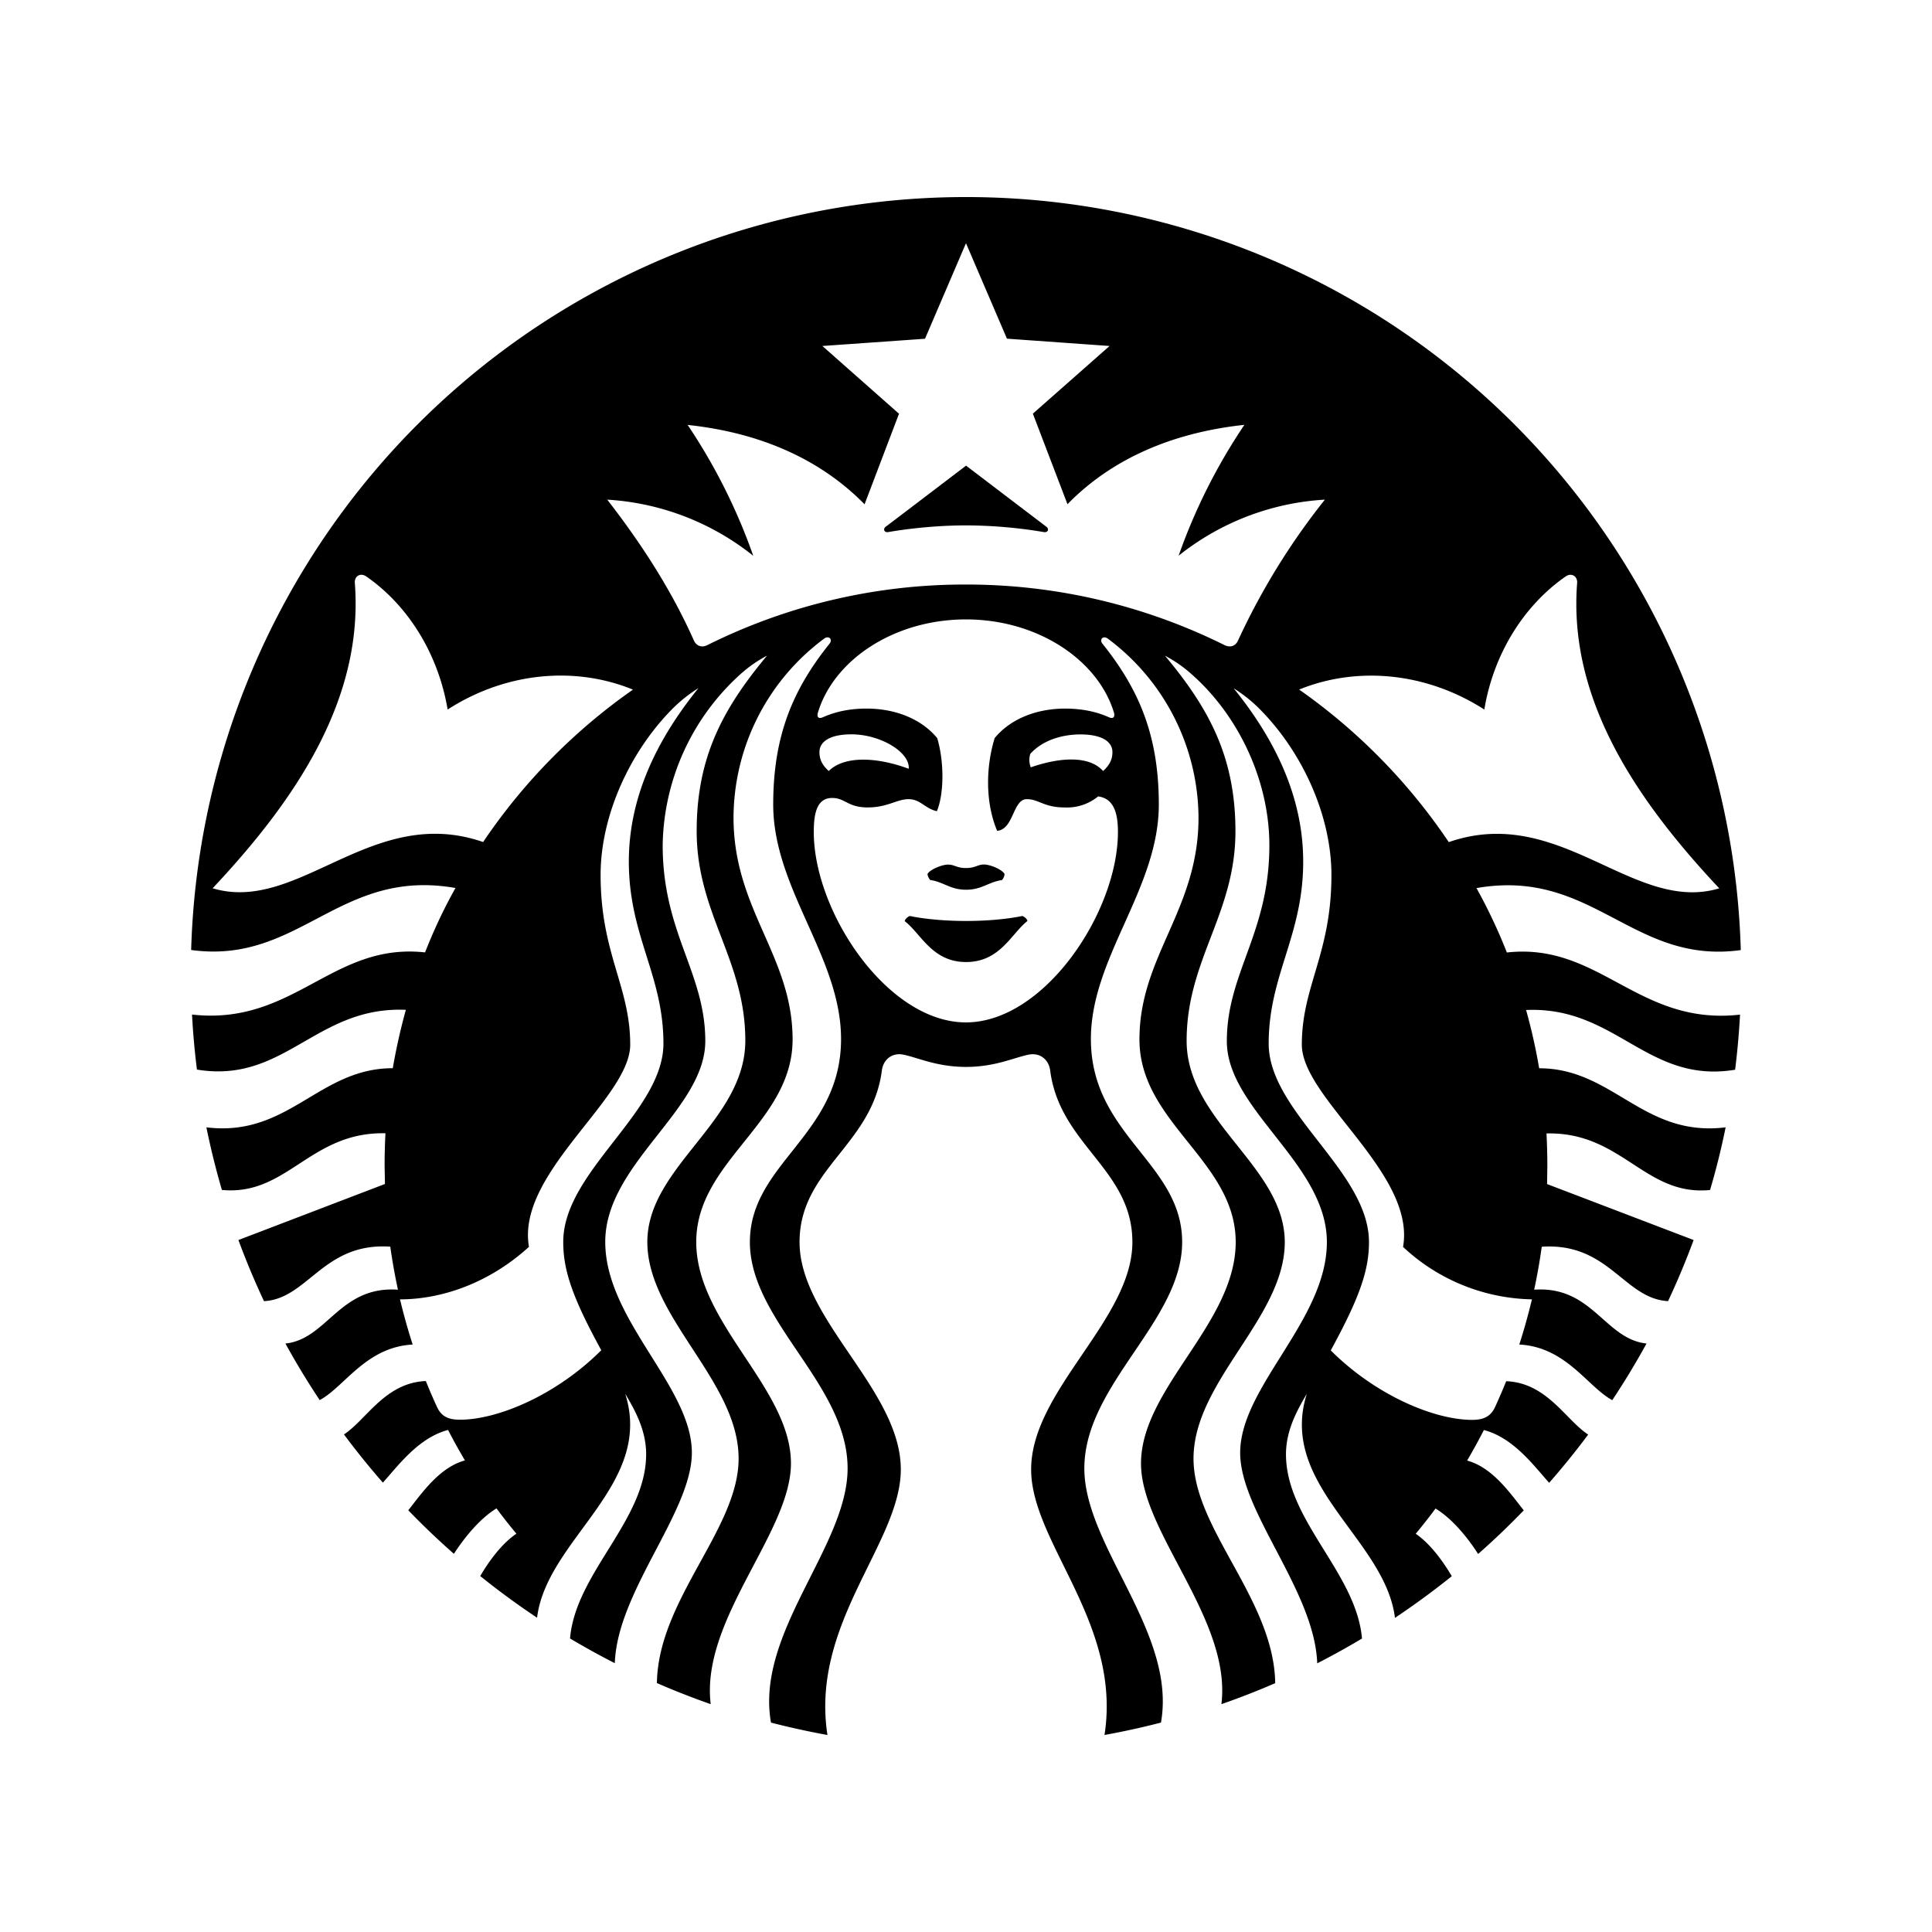 <svg xmlns="http://www.w3.org/2000/svg" width="192" height="192" viewBox="0 0 192 192"><path d="M103.75 52.88a47.16 47.16 0 0 0-7.743-.667c-3.816 0-7.075.547-7.743.667-.385.068-.539-.308-.248-.53.274-.197 7.991-6.075 7.991-6.075l7.982 6.075c.3.222.154.598-.24.53M90.42 91.029s-.41.145-.512.513c1.617 1.232 2.72 4.064 6.1 4.064 3.38 0 4.491-2.823 6.1-4.08-.103-.36-.514-.497-.514-.497s-2.113.496-5.586.496c-3.474 0-5.587-.496-5.587-.496m5.587-4.765c-.941 0-1.147-.343-1.788-.343-.6 0-1.789.48-2.045.933a1.027 1.027 0 0 0 .274.599c1.36.205 1.976.967 3.559.967 1.582 0 2.198-.762 3.567-.959a1.027 1.027 0 0 0 .257-.607c-.257-.453-1.429-.941-2.045-.941-.641 0-.847.35-1.78.35m76.915 14.57a77 77 0 0 1-.488 5.476c-8.727 1.438-11.841-6.33-20.773-5.937q.796 2.84 1.3 5.792c7.367 0 10.335 6.887 18.531 5.869q-.641 3.165-1.548 6.228c-6.485.642-8.761-5.8-16.256-5.62q.085 1.59.085 3.233l-.025 1.797 14.562 5.561a77 77 0 0 1-2.541 6.074c-4.38-.24-5.887-5.852-12.551-5.407a59.889 59.889 0 0 1-.753 4.27c5.783-.411 7.024 4.919 11.165 5.347a77 77 0 0 1-3.405 5.63c-2.447-1.318-4.578-5.28-9.24-5.528a59.889 59.889 0 0 0 1.257-4.491 19.25 19.25 0 0 1-12.808-5.21c1.284-7.316-10.06-14.75-10.06-20.107 0-5.817 2.942-9.026 2.942-16.854 0-5.817-2.823-12.132-7.084-16.444a14.544 14.544 0 0 0-2.635-2.113c3.91 4.834 6.913 10.575 6.913 17.222 0 7.384-3.43 11.276-3.43 18.095 0 6.802 9.967 12.696 9.967 19.721 0 2.755-.89 5.45-3.799 10.763 4.466 4.466 10.292 6.905 14.048 6.905 1.215 0 1.882-.377 2.31-1.335a59.889 59.889 0 0 0 1.078-2.507c4.038.154 5.903 3.833 8.145 5.304q-1.848 2.482-3.876 4.792c-1.506-1.669-3.525-4.466-6.485-5.245a59.889 59.889 0 0 1-1.668 3.037c2.54.685 4.278 3.251 5.63 4.945a77 77 0 0 1-4.535 4.338c-.984-1.54-2.515-3.474-4.235-4.517a51.333 51.333 0 0 1-1.968 2.506c1.455.993 2.738 2.772 3.585 4.218q-2.73 2.19-5.647 4.141c-.967-7.828-11.636-13.184-8.76-22.27-.942 1.609-2.071 3.602-2.071 6.015 0 6.57 6.99 11.78 7.555 18.309a77 77 0 0 1-4.45 2.464c-.256-7.187-7.657-15.032-7.657-20.918 0-6.58 8.616-13.184 8.616-20.944 0-7.769-9.942-13.15-9.942-19.96 0-6.81 4.227-10.737 4.227-19.472 0-6.4-3.038-12.876-7.735-17.008a12.833 12.833 0 0 0-2.635-1.831c4.432 5.304 6.999 10.138 6.999 17.445 0 8.213-4.851 12.765-4.851 20.816 0 8.05 9.753 12.508 9.753 20.02 0 7.495-9.069 13.809-9.069 21.509 0 7.016 7.991 14.005 8.12 22.313a77 77 0 0 1-5.348 2.088c1.027-8.393-7.99-17.06-7.99-23.913 0-7.487 9.41-13.928 9.41-22.005 0-8.077-9.565-11.841-9.565-20.14 0-8.29 5.87-12.876 5.87-22.04a22.33 22.33 0 0 0-8.676-17.538l-.325-.249c-.488-.359-.881.077-.54.505 3.646 4.552 5.596 9.155 5.596 15.973 0 8.376-6.75 15.186-6.75 23.305 0 9.582 9.069 12.32 9.069 20.183 0 7.863-9.72 14.151-9.72 22.493 0 7.734 9.19 16.324 7.615 25.256a77 77 0 0 1-5.612 1.232c1.728-11.122-7.29-19.105-7.29-26.385 0-7.87 10.061-14.895 10.061-22.595 0-7.255-7.22-9.633-8.17-17.06-.128-1.018-.941-1.77-2.07-1.583-1.464.274-3.346 1.232-6.297 1.232s-4.834-.958-6.297-1.232c-1.121-.188-1.934.565-2.062 1.583-.95 7.426-8.18 9.796-8.18 17.06 0 7.7 10.062 14.716 10.062 22.587 0 7.29-9.01 15.272-7.29 26.394a77 77 0 0 1-5.612-1.232c-1.574-8.932 7.614-17.513 7.614-25.265 0-8.342-9.71-14.63-9.71-22.484s9.06-10.609 9.06-20.183c0-8.128-6.742-14.92-6.742-23.305 0-6.819 1.942-11.422 5.596-15.982.342-.428-.06-.855-.548-.496l-.325.248a22.244 22.244 0 0 0-8.667 17.53c0 9.154 5.87 13.75 5.87 22.048 0 8.29-9.575 12.046-9.575 20.131 0 8.076 9.412 14.51 9.412 22.005 0 6.853-9 15.52-7.974 23.921a77 77 0 0 1-5.347-2.096c.12-8.316 8.119-15.314 8.119-22.313 0-7.7-9.07-14.023-9.07-21.517 0-7.495 9.737-11.978 9.737-20.02s-4.834-12.602-4.834-20.816c0-7.315 2.567-12.123 6.99-17.436a12.833 12.833 0 0 0-2.627 1.83 23.357 23.357 0 0 0-7.742 17c0 8.745 4.235 12.663 4.235 19.473 0 6.819-9.942 12.192-9.942 19.96 0 7.768 8.607 14.373 8.607 20.944 0 5.895-7.41 13.749-7.657 20.918a77 77 0 0 1-4.45-2.456c.557-6.527 7.564-11.738 7.564-18.309 0-2.412-1.13-4.414-2.079-6.006 2.875 9.07-7.803 14.433-8.76 22.253a77 77 0 0 1-5.648-4.14c.839-1.438 2.13-3.226 3.594-4.21a51.333 51.333 0 0 1-1.977-2.515c-1.72 1.052-3.25 2.994-4.235 4.517a77 77 0 0 1-4.534-4.329c1.343-1.694 3.089-4.26 5.63-4.954a59.889 59.889 0 0 1-1.677-3.028c-2.952.778-4.98 3.576-6.477 5.236a77 77 0 0 1-3.867-4.791c2.242-1.472 4.09-5.142 8.136-5.305q.514 1.275 1.078 2.507c.428.967 1.087 1.335 2.31 1.335 3.765 0 9.582-2.439 14.048-6.905-2.909-5.304-3.781-7.99-3.781-10.763 0-7.015 9.958-12.91 9.958-19.72s-3.439-10.695-3.439-18.079c0-6.656 3.003-12.397 6.921-17.239a14.544 14.544 0 0 0-2.652 2.122c-4.243 4.32-7.075 10.626-7.075 16.444 0 7.837 2.943 11.054 2.943 16.872 0 5.347-11.345 12.782-10.061 20.088-3.961 3.61-8.684 5.22-12.816 5.22a59.889 59.889 0 0 0 1.258 4.49c-4.655.249-6.776 4.21-9.24 5.52a77 77 0 0 1-3.405-5.622c4.149-.428 5.39-5.758 11.182-5.347a59.889 59.889 0 0 1-.762-4.278c-6.656-.445-8.17 5.176-12.55 5.416a77 77 0 0 1-2.542-6.075l14.562-5.57-.034-1.796q0-1.643.085-3.243c-7.486-.17-9.77 6.263-16.256 5.63a77 77 0 0 1-1.54-6.22c8.18 1.001 11.156-5.878 18.523-5.878a59.889 59.889 0 0 1 1.3-5.8c-8.931-.385-12.045 7.383-20.763 5.937a77 77 0 0 1-.488-5.467c10.138 1.13 13.928-7.195 23.16-6.177a51.333 51.333 0 0 1 3.02-6.4c-11.567-2.036-15.494 7.64-26.266 6.16a77.034 77.034 0 0 1 77-74.826 77.026 77.026 0 0 1 77 74.835c-10.77 1.488-14.69-8.188-26.266-6.16q1.711 3.08 3.02 6.4c9.232-1.027 13.03 7.314 23.168 6.176M62.888 68.528c-5.672-2.318-12.542-1.788-18.403 1.985-.915-5.458-3.875-10.309-8.085-13.227-.59-.402-1.189-.025-1.137.65.89 11.525-5.852 21.535-14.134 30.339 8.538 2.566 15.81-8.428 26.882-4.595a58.178 58.178 0 0 1 14.887-15.143m33.1-6.981c-7.152 0-13.15 4.038-14.715 9.266-.129.402.042.667.504.453q1.942-.864 4.346-.856c2.91 0 5.476 1.07 7.007 2.935.668 2.224.72 5.433-.034 7.264-1.198-.274-1.634-1.198-2.815-1.198-1.163 0-2.079.821-4.063.821-1.994 0-2.225-.94-3.534-.94-1.54 0-1.822 1.59-1.822 3.379 0 7.965 7.332 18.925 15.118 18.925 7.785 0 15.109-10.96 15.109-18.925 0-1.797-.368-3.32-1.968-3.534a4.877 4.877 0 0 1-3.38 1.095c-1.984 0-2.532-.821-3.704-.821-1.412 0-1.275 2.986-2.952 3.148-1.129-2.686-1.18-6.143-.248-9.214 1.523-1.865 4.09-2.935 7.007-2.935 1.592 0 3.063.283 4.338.856.462.214.625-.051.513-.453-1.574-5.22-7.563-9.266-14.716-9.266m11.38 11.43c-1.712 0-3.714.522-4.98 1.933a1.968 1.968 0 0 0 .051 1.335c3.114-1.07 5.852-1.112 7.187.368.702-.642.924-1.215.924-1.882 0-1.035-1.052-1.754-3.174-1.754M82.36 76.622c1.506-1.497 4.671-1.437 7.948-.222.145-1.626-2.78-3.423-5.698-3.423-2.122 0-3.174.72-3.174 1.763 0 .667.222 1.249.924 1.882m49.28-26.967a25.667 25.667 0 0 0-14.51 5.57 57.322 57.322 0 0 1 6.536-13.004c-7.186.77-13.2 3.396-17.582 7.888l-3.439-9 7.623-6.725-10.198-.727-4.072-9.488-4.073 9.496-10.198.719 7.615 6.733-3.423 9c-4.397-4.491-10.395-7.126-17.582-7.888a57.322 57.322 0 0 1 6.52 13.004 25.667 25.667 0 0 0-14.51-5.578c3.388 4.363 6.39 9 8.607 13.988.256.565.795.753 1.368.454A57.322 57.322 0 0 1 95.99 58.09a57.62 57.62 0 0 1 25.675 6.006c.59.299 1.13.11 1.37-.445a68.444 68.444 0 0 1 8.623-13.988zm12.337 34.034c11.07-3.841 18.343 7.152 26.882 4.594-8.282-8.812-15.024-18.814-14.125-30.347.051-.667-.565-1.052-1.138-.65-4.218 2.926-7.187 7.777-8.085 13.227-5.87-3.764-12.731-4.295-18.403-1.985a58.178 58.178 0 0 1 14.87 15.16"/></svg>